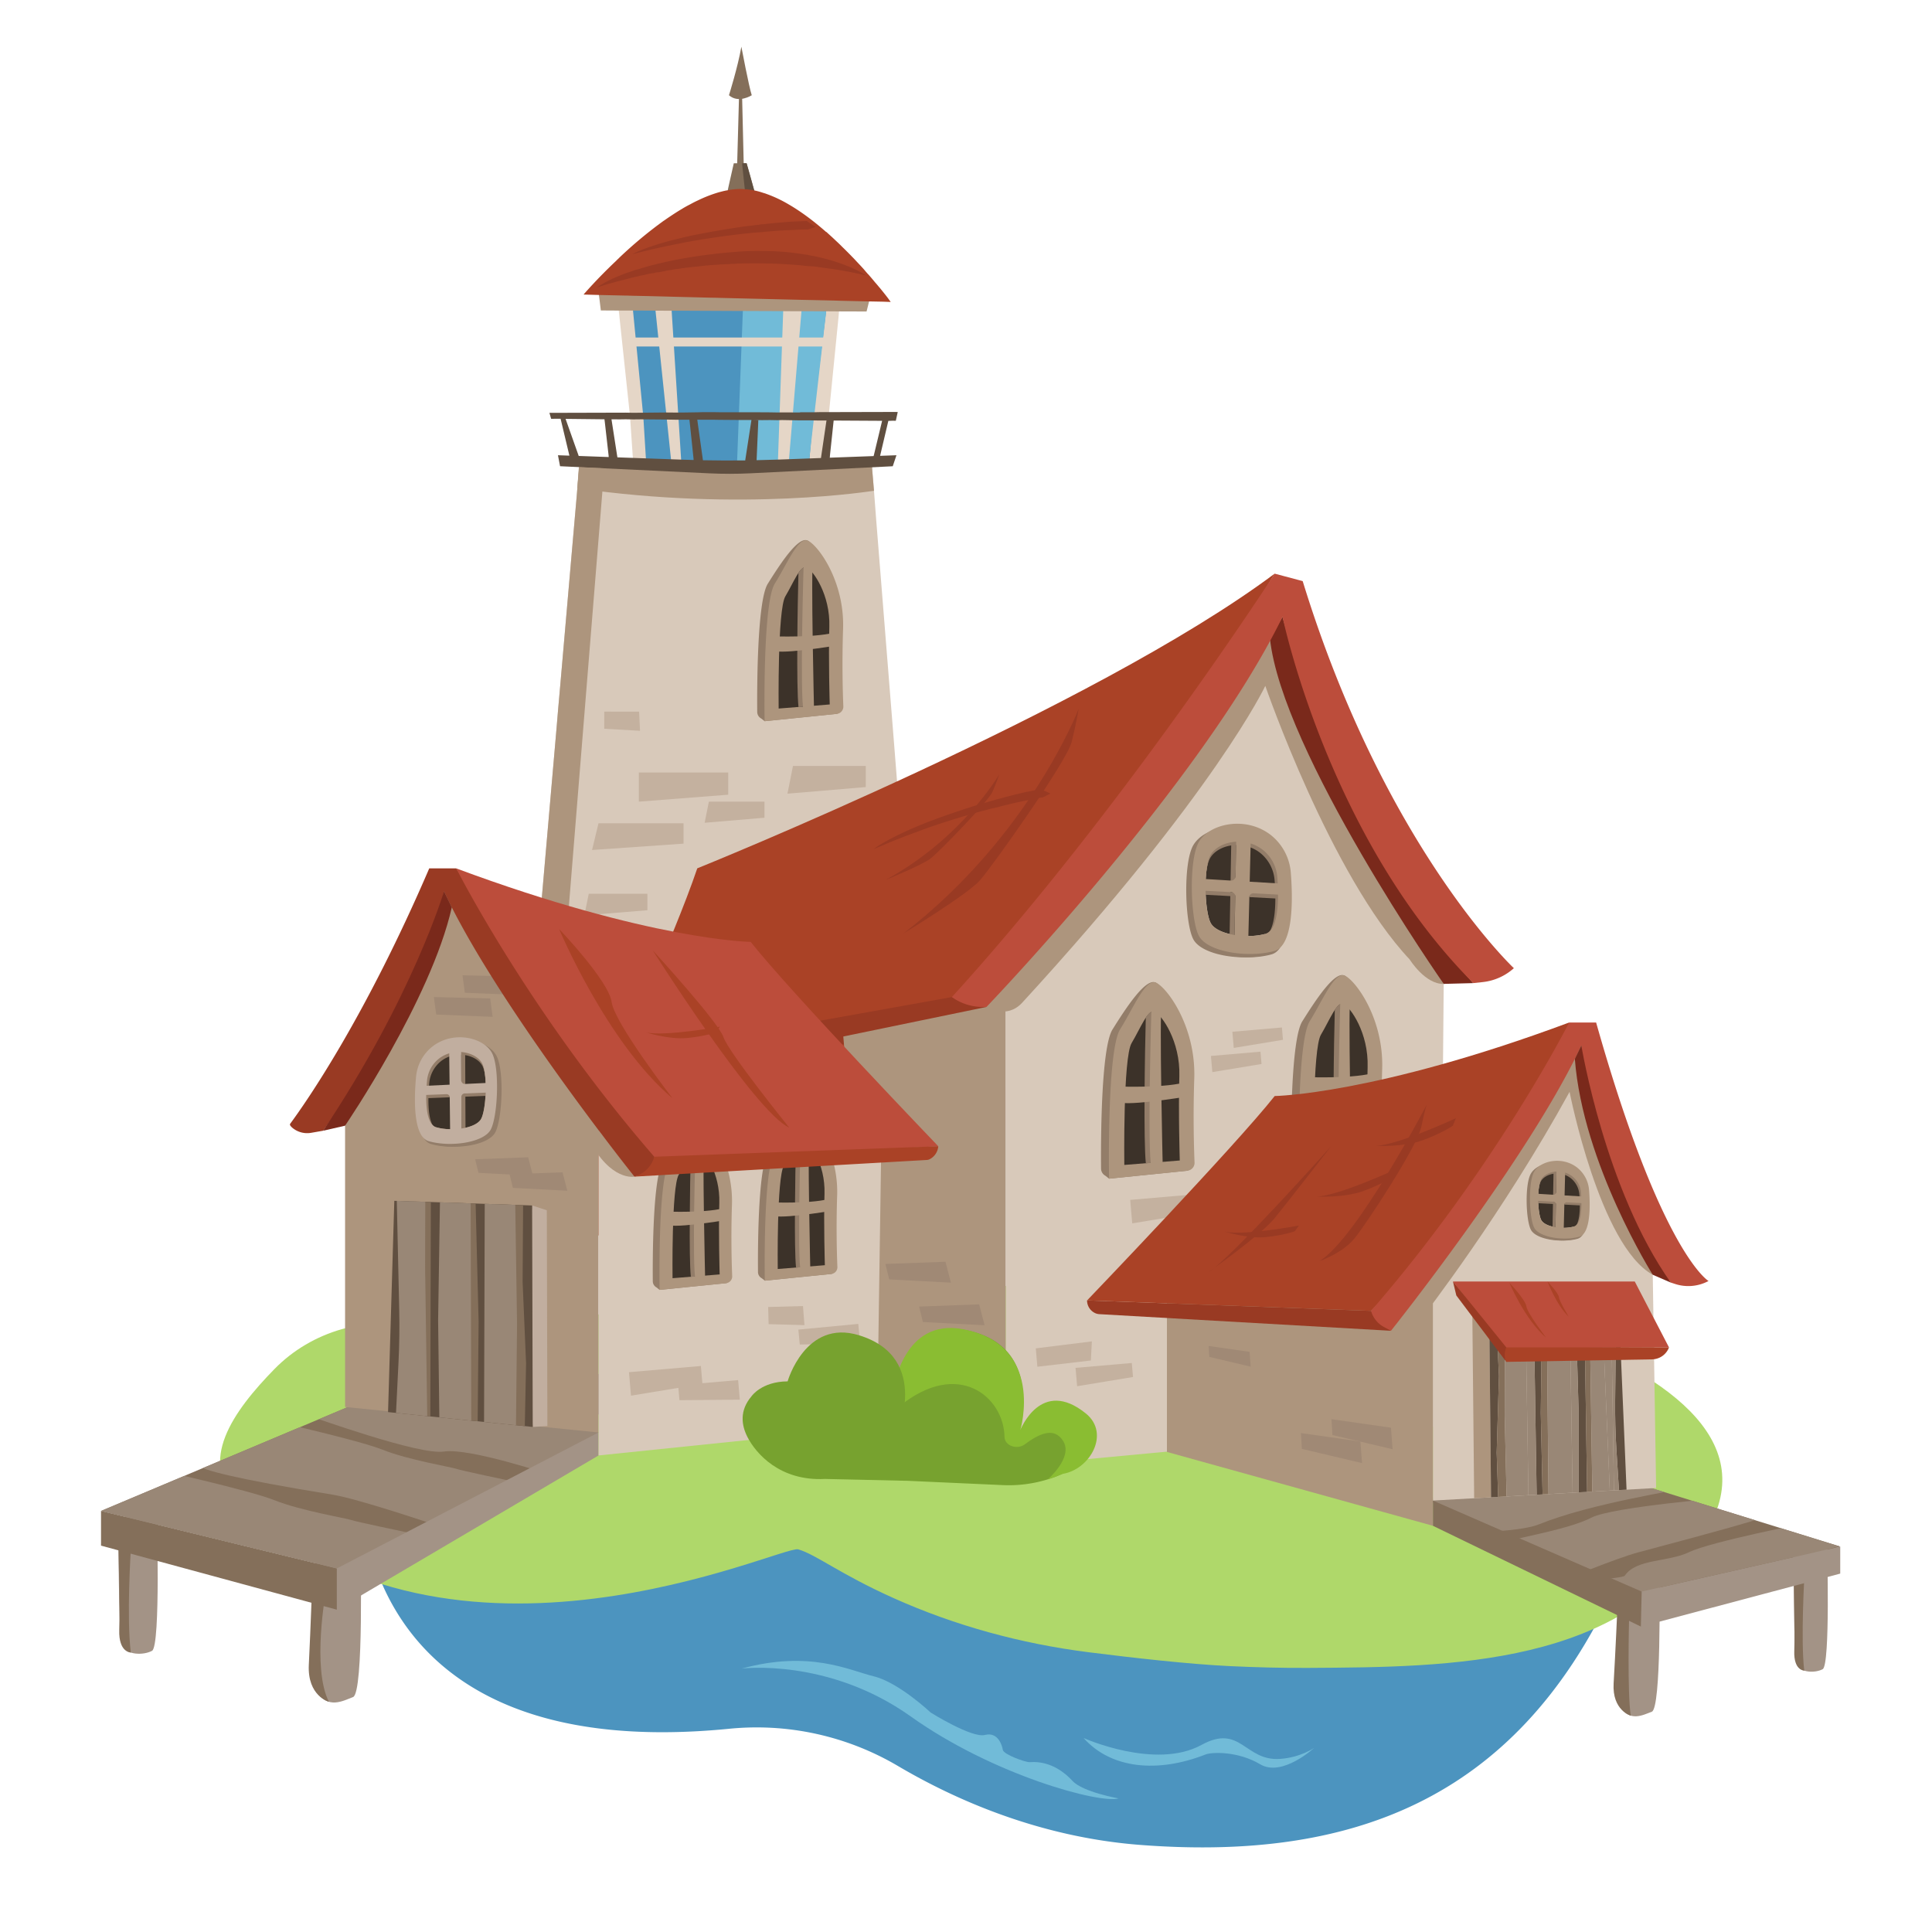 <svg xmlns="http://www.w3.org/2000/svg" xmlns:xlink="http://www.w3.org/1999/xlink" viewBox="0 0 2000 2000"><defs><style>.cls-1{fill:none;}.cls-2{isolation:isolate;}.cls-3{fill:#4c94bf;}.cls-4{fill:#afd86a;}.cls-5{fill:#846f5a;}.cls-6{fill:#a39386;}.cls-7{clip-path:url(#clip-path);}.cls-8{fill:#998776;}.cls-9{clip-path:url(#clip-path-2);}.cls-10{fill:#71bbd8;}.cls-11{fill:#d8c9ba;}.cls-12{fill:#e5d6c7;}.cls-13{fill:#c4b19f;}.cls-14{fill:#aa4226;}.cls-15{fill:#ad957d;}.cls-16{fill:#604f40;}.cls-17{fill:#ec7d51;}.cls-18{fill:url(#Áåçûìÿííûé_ãðàäèåíò_46);}.cls-19{mix-blend-mode:multiply;opacity:0.65;fill:url(#Áåçûìÿííûé_ãðàäèåíò_35);}.cls-20{fill:#993a23;}.cls-21{fill:#937d69;}.cls-22{fill:#3c3229;}.cls-23{fill:#a08975;}.cls-24{fill:#7a291b;}.cls-25{fill:#bc4d3b;}.cls-26{fill:#c1ae9f;}.cls-27{clip-path:url(#clip-path-3);}.cls-28{fill:#77a22f;}.cls-29{clip-path:url(#clip-path-4);}.cls-30{fill:#8abd32;}</style><clipPath id="clip-path"><polygon class="cls-1" points="104.58 1564.12 365.07 1627.61 771.98 1403.02 557.59 1373.4 104.58 1564.12"/></clipPath><clipPath id="clip-path-2"><polygon class="cls-1" points="1905 1601 1685.06 1678.14 1313.89 1518.56 1496.83 1474.65 1905 1601"/></clipPath><linearGradient id="Áåçûìÿííûé_ãðàäèåíò_46" x1="2724.82" y1="369.12" x2="2800.97" y2="276.45" gradientTransform="matrix(-1, 0, 0, 1, 3594.1, 0)" gradientUnits="userSpaceOnUse"><stop offset="0" stop-color="#9b2565"/><stop offset="1" stop-color="#c2304a"/></linearGradient><linearGradient id="Áåçûìÿííûé_ãðàäèåíò_35" x1="-8132.86" y1="240.11" x2="-8132.75" y2="240.11" gradientTransform="translate(8988.07)" gradientUnits="userSpaceOnUse"><stop offset="0" stop-color="#b883c4"/><stop offset="1" stop-color="#d69aae"/></linearGradient><clipPath id="clip-path-3"><polygon class="cls-1" points="408.19 1243.07 401.71 1461.79 551.48 1477.16 550.85 1247.9 408.19 1243.07"/></clipPath><clipPath id="clip-path-4"><path class="cls-1" d="M886.81,1504.29c-8.3-12.74-12.23-28.84-.29-46.26,0,0,9.44-17.68,38.72-21,0,0,10-73,71.86-61,85.24,16.48,59.16,104.38,59.16,104.38s21.24-55,67.86-17.15c25.51,20.69,4.22,58.13-24.28,62.52a136.27,136.27,0,0,1-62.27,11.63l-100-4.52A64.06,64.06,0,0,1,886.81,1504.29Z"/></clipPath></defs><g class="cls-2"><g id="Layer_1" data-name="Layer 1"><path class="cls-3" d="M373.8,1534.14s-15.62,294.51,381,255.48a287.81,287.81,0,0,1,174.66,38.47c58,34.23,145.6,73.68,250.86,81.76,213.83,16.41,386.83-43.11,489.43-263S373.8,1534.14,373.8,1534.14Z"/><path class="cls-4" d="M1341.84,1310.18l-814.7,57c-9.8-11.07-44.8-1.55-91.47,6.4h0c-55.21-12.32-112.95,4.21-151.51,43.59-42.65,43.57-81.15,97-36.28,138.26C471.19,1761,809.62,1599,826.34,1603.89c18.68,5.46,42.65,25.32,98.89,50.55,63.1,28.3,131.23,47,201.21,55.89,45.58,5.77,104.47,12.44,146.72,14.43,25.86,1.21,52.88,2,80.54,1.84,147.9-.81,328.66-1.62,412.81-141.42C1883,1391.7,1341.84,1310.18,1341.84,1310.18Z"/><polygon class="cls-5" points="104.58 1564.12 365.07 1627.61 619.63 1482.86 557.59 1373.4 104.58 1564.12"/><path class="cls-6" d="M162.23,1563.4s4.33,140.68-4.87,145.55-26.51,4.33-30.84-5.41-3.79-130.94-3.79-130.94Z"/><path class="cls-5" d="M135.44,1604.1s-4.56,70.28,0,106.61c0,0-12.73,0-12-23.35.79-23.83-.77-83.26-.77-83.26Z"/><path class="cls-6" d="M373.14,1605.22s3.68,147.16-7.65,151.56-25.3,12.21-37.86-5,.78-146.23.78-146.23Z"/><path class="cls-5" d="M337.36,1647.59s-14.68,79,3.09,114.09c0,0-22.36-6-20.76-38.26,1.95-39.41,3.58-88.18,3.58-88.18Z"/><polygon class="cls-5" points="104.58 1564.12 104.58 1600.03 348.73 1666.34 348.73 1623.63 104.58 1564.12"/><g class="cls-7"><path class="cls-8" d="M477.74,1396.7s102.86,11.28,129,21.72,69.24,8.75,73.18,10.32,56.43,12.46,56.43,12.46l-68.14,35.39c-1.47-1.13-108.35-27.28-129.91-29.39-82.9-8.11-81.8-21-91.8-23.85s4.49-13.44,4.49-13.44Z"/><path class="cls-8" d="M392.26,1435.09s102.39,15,128.13,26.32,68.88,11.21,72.75,12.91,26.49,8.54,26.49,8.54l-47.11,44.73s-86.14-29.11-113.07-24.95c-25.49,3.94-133.58-35.18-143.46-38.36S365,1447.34,365,1447.34Z"/><path class="cls-8" d="M270,1468.11s100,22.18,126.14,32.67,72.41,18.2,76.35,19.77,56.41,12.57,56.41,12.57l-78.37,45.46s-79.14-26.89-106-31.26c-207.12-33.63-123.29-35.14-128.45-37.48-9.45-4.3,27.56-8.57,27.56-8.57Z"/><path class="cls-8" d="M153.77,1519.43s103.5,22.84,130.51,33.64,74.92,18.73,79,20.35,58.37,12.95,58.37,12.95L338,1639.78S257.06,1611,230.8,1600.84c-43.12-16.73-122.56-35.65-132.89-38.59s28.52-8.77,28.52-8.77Z"/></g><polygon class="cls-6" points="348.73 1666.34 619.63 1506.67 619.63 1482.86 348.73 1623.63 348.73 1666.34"/><polygon class="cls-5" points="1905 1601 1685.06 1678.14 1483.33 1553.38 1496.83 1474.65 1905 1601"/><path class="cls-6" d="M1891.41,1601.44s3.43,122.3-4.58,126.51-23.06,3.7-26.8-4.78-3-113.83-3-113.83Z"/><path class="cls-5" d="M1868.05,1628.9s-4.15,68.93-.28,100.53c0,0-11.06,0-10.34-20.34.74-20.7-.47-72.37-.47-72.37Z"/><path class="cls-6" d="M1717.85,1640.3s2,127.94-7.89,131.67-22.09,10.41-32.87-4.67,1.87-127.11,1.87-127.11Z"/><path class="cls-5" d="M1686.4,1676.83s-1.92,75.56,1.75,99.2c0,0-19.38-5.41-17.73-33.42,2-34.25,3.83-76.63,3.83-76.63Z"/><polygon class="cls-6" points="1905 1601 1905 1628.98 1698.61 1683.82 1699.47 1647.58 1905 1601"/><g class="cls-9"><path class="cls-8" d="M1645.12,1513.92s-117.46,10.45-138.76,22.48-19.82,15.17-23,17,12.26,16.4,12.26,16.4l7.35,16.82s67.86.38,89.82-8.51c55.61-22.5,144.69-34.93,153-38.53s-76-17.36-76-17.36Z"/><path class="cls-8" d="M1790.14,1550s-121.08,9.79-142.77,21.09-72.31,20.13-75.58,21.82-25.14,8.11-25.14,8.11l69.37,35.69s57.11-23.69,80-29.76c176.31-46.76,123.75-36,128-38.47,7.81-4.53-44.66-10-44.66-10Z"/><path class="cls-8" d="M1871.07,1576.4s-99.69,19.41-122.47,30.37c-21.83,10.49-54.62,6.63-66.6,24.34-2.13,3.16-59.5,6.45-59.5,6.45l77,10s57.59-13,81.47-18.43c61.17-13.9,121-26.91,129.67-30.33s-25.42-5.16-25.42-5.16Z"/></g><polygon class="cls-5" points="1698.61 1683.82 1483.33 1579.49 1483.33 1553.38 1699.47 1647.58 1698.61 1683.82"/><path class="cls-10" d="M1121.74,1799.2s74.39,33.29,122,7.15c40.7-22.33,44.91,17.08,81.43,14.46,21.46-1.55,35.2-11.37,35.2-11.37s-33.06,30.57-55.83,16.94-49.9-12.78-56.5-10.18C1198.29,1835.78,1150.07,1831,1121.74,1799.2Z"/><path class="cls-5" d="M778.22,98.59s-13.62,8.84-23.59,0c0,0,9.22-29.37,12.83-50.24C767.46,48.35,775.3,89.91,778.22,98.59Z"/><polygon class="cls-5" points="784.88 211.27 772.34 213.26 771.43 213.35 760.78 214.97 760.61 214.97 748.78 216.78 752.84 199.09 753.38 197.01 753.38 196.92 754.02 193.85 759.61 169.03 772.88 169.03 780.46 195.75 780.91 197.19 781.63 199.81 782.09 201.43 782.09 201.53 784.88 211.27"/><path class="cls-11" d="M547.15,1086c229.05,28.5,383.86,4.43,403.1,1.18h.52l-.09-.36-5-62.56v-.08l-1.61-19.41L925.5,769.33l-4.16-52.08L907.18,540.08l-2.44-32-1.8-21.48-.28-4-.53-6.23-57.32-.1h-5l-7.3-.08-89.23,3-9.87.64-72.93-4.17h-4.86l-55.43-.19-.63,7.14-.45,5.32L597.42,508l-.53,6.58-5,57.32L580.1,708l-2.26,25.54-1.71,20.39L554.83,999l-2.08,22.75-.53,6.76Z"/><polygon class="cls-12" points="637.77 296.92 637.86 297.82 637.86 298.09 638.15 300.08 638.62 303.6 638.71 304.5 638.9 305.94 638.9 306.03 639.09 307.75 639.19 308.29 639.56 312.35 640.6 322.28 640.7 323.27 640.79 323.54 641.17 327.06 641.36 329.14 652.22 431.13 652.22 431.21 652.4 433.83 652.4 433.92 655.05 472.82 655.33 477.25 655.33 477.88 655.8 484.19 656.18 488.8 661.18 488.71 693.95 488.26 735.58 487.71 735.77 487.71 752.49 487.53 796.48 486.9 852.47 486.18 852.66 484.19 852.75 483.29 853.23 477.88 853.79 472.82 857.66 433.11 857.66 433.02 857.95 429.86 857.95 429.59 867.86 330.04 868.05 327.97 868.42 324.17 869.46 313.07 869.84 309.01 870.22 305.49 870.22 305.22 871.26 295.38 872.58 281.67 872.96 277.69 872.96 277.6 873.34 273.99 869.84 274.36 867.76 274.54 867.67 274.54 866.92 274.63 851.9 276.07 848.69 276.43 831.23 278.14 764.47 284.55 754.56 285.55 748.52 286.18 747.01 286.27 747.01 286.36 745.12 286.54 744.74 286.54 743.51 286.63 729.82 288.07 682.71 292.59 682.62 292.59 666.94 294.12 660.9 294.66 653.54 295.38 645.61 296.2 637.77 296.92"/><polygon class="cls-3" points="866.37 275.51 859.88 283.95 841.55 434.05 841.28 437.32 837.76 477.04 848.19 479.38 847.71 484.76 847.64 485.67 847.5 487.67 669.59 490.27 669.31 485.67 668.9 479.38 668.62 474.31 666.21 435.37 666.07 432.59 653.68 305.08 653.27 301.57 653.06 299.58 652.99 299.33 652.92 298.43 673.92 296.19 679.36 295.59 693.62 294.07 693.68 294.07 748.28 288.21 749.87 288.03 758.89 287.06 863.2 275.88 866.37 275.51"/><polygon class="cls-13" points="662.55 756.51 625.5 754.41 625.54 736.66 661.61 736.7 662.55 756.51"/><polygon class="cls-13" points="791.38 829.87 733.82 829.87 729.45 851.73 791.38 846.52 791.38 829.87"/><polygon class="cls-13" points="707.6 852.24 619.57 852.24 612.89 879.92 707.6 873.33 707.6 852.24"/><polygon class="cls-13" points="670.19 925.24 609.49 925.24 604.88 947.6 670.19 942.27 670.19 925.24"/><polygon class="cls-13" points="753.87 799.66 661.33 799.66 661.33 829.87 753.87 822.68 753.87 799.66"/><polygon class="cls-13" points="909.98 871.19 859.55 871.19 855.72 892.1 909.98 887.12 909.98 871.19"/><polygon class="cls-13" points="896.26 792.9 820.89 792.9 815.17 821.61 896.26 814.77 896.26 792.9"/><path class="cls-14" d="M542.28,1142.61l4.87-56.59,5.08-57.49.55-6.76,20.77,1.18a3460.79,3460.79,0,0,0,372.16,1.33l1.58-.08,5,62.64.09.36h-1.6l2.52,32.67,1,12.81,5.86,73.3,2.89,36-118.95-1.9-58.4-1-37,41.55-19.74,34.7-22.15-30.62-70.06,1.87-48.25-21.43L534.26,1235Z"/><path class="cls-15" d="M599.32,482.59H902.66l.27,4L904.74,508s-136.13,22.21-307.09-2.58Z"/><polyline class="cls-10" points="762.86 482.59 769.35 312.54 855.28 322.3 837.7 475.48"/><polygon class="cls-12" points="677.65 312.65 694.82 477.42 705.2 477.42 694.97 316.68 677.65 312.65"/><rect class="cls-12" x="654.34" y="349.4" width="208.59" height="9.29"/><polygon class="cls-12" points="810.98 315.86 805.32 477.03 816.64 477.03 829.87 319.9 810.98 315.86"/><polygon class="cls-5" points="769.9 170.02 769.9 171.92 762.95 171.92 763.11 170.02 765.05 99.17 764.16 98.64 766.02 92.63 768.2 98.87 769.9 170.02"/><path class="cls-16" d="M780.74,198l-9.56-.72-.18-1.53-2.53-23.83L768.2,169h4.69s6.32,22.21,7.67,27.71C780.65,197.37,780.74,197.82,780.74,198Z"/><polygon class="cls-15" points="901.85 303.6 900.95 306.85 900.77 307.75 900.32 309.38 899.69 312 897.07 322.46 868.64 322.37 862.77 322.28 835.24 322.19 821.35 322.19 810.97 322.1 765.12 321.92 762.86 321.92 707.45 321.65 691.38 321.65 656.45 321.47 636.42 321.47 621.98 321.38 620.62 310.19 619.99 305.32 619.81 304.23 619.63 302.61 649.05 302.7 654.65 302.7 689.58 302.79 695.89 302.88 751.22 303.06 754.02 303.06 767.19 303.15 830.82 303.33 839.67 303.33 853.66 303.42 870.35 303.42 901.85 303.6"/><polygon class="cls-17" points="767.69 211.06 901.81 293.59 619.62 293.59 767.69 211.06"/><path class="cls-18" d="M754,264.52v38.92c32.54.7,68.71,2.09,106.81,4.64l-13.13-39.75C814.06,265.82,782.25,264.76,754,264.52Z"/><path class="cls-14" d="M604.11,304.91l12.72.36h.55l2.61.09,28.16.63h1.27l5.59.18,17.24.36,17.33.45,6.41.18,39.89,1H736l5.78.09,2.79.09h.18l6.14.18h.36l15.35.36,64,1.53h.09l9.38.18,23.74.54,5.86.19,30.06.72h1l13.72.27,7.4.27H922a1.15,1.15,0,0,0-.36-.54c-.18-.27-.45-.63-.81-1.18a6.87,6.87,0,0,1-.72-1c-1.9-2.62-5.24-6.86-9.75-12.36h-.09a1.24,1.24,0,0,1-.27-.36c-1.27-1.54-2.62-3.16-4-4.7-2.17-2.62-4.52-5.5-7.22-8.48l-.27-.27c-.18-.09-.27-.27-.37-.36-1.26-1.45-2.52-2.89-3.7-4.34-1.71-1.89-3.24-3.61-4.87-5.32-.54-.54-1-1.08-1.53-1.62-2-2.08-3.88-4.25-6-6.32-1.71-1.81-3.52-3.61-5.42-5.51-1.35-1.35-2.7-2.71-4.06-4-2.07-2.08-4.15-4.15-6.31-6.14s-4.34-4.15-6.59-6.13c-1.36-1.27-2.71-2.44-4.15-3.8h-.1l-.08-.08h-.19c-7.31-6.41-14.89-12.55-22.74-18.15-5.23-3.7-10.56-7.22-15.88-10.28a132.3,132.3,0,0,0-24.19-11.29l-.09-.09a2.63,2.63,0,0,0-.81-.18,2.7,2.7,0,0,0-.91-.27,68.55,68.55,0,0,0-6.68-2l-1-.27c-.63-.09-1.17-.27-1.89-.37h-.09a9.87,9.87,0,0,0-1.72-.36.33.33,0,0,1-.27-.09h-.09a74.7,74.7,0,0,0-8.66-.9,2.58,2.58,0,0,0-.82-.09c-.9-.09-1.8-.09-2.61-.09-1.27,0-2.44,0-3.7.09-2.62.18-5.42.45-8.22.9l-.72.18a2.29,2.29,0,0,0-.63.18,20.13,20.13,0,0,0-3.88.73,1.53,1.53,0,0,0-.63.09L744.27,199a137.45,137.45,0,0,0-21.66,8.39c-2.8,1.27-5.41,2.62-8,4.06-.09,0-.09,0-.18.09-2.71,1.36-5.51,2.89-8.3,4.61l-.27.18c-4.34,2.52-8.58,5.32-12.91,8.21a6.32,6.32,0,0,0-.81.54c-1.63,1.09-3.16,2.17-4.7,3.25h-.09a439,439,0,0,0-46.84,39c-.18.27-.36.36-.45.54l-.09.09h-.09c-.18.09-.18.09-.27.27-.54.55-1.17,1.09-1.63,1.63C617.47,289.2,604.11,304.91,604.11,304.91Z"/><path class="cls-19" d="M855.37,240.15c-.09,0-.09,0-.18-.09h.09Z"/><path class="cls-16" d="M589.33,471.22l.1.46-11.83-.42,2.17,11.37L734.42,490q21.38,1,42.76-.05l147-7.29L928,471.26l-16.93.62.15-.62,8.39-35.57H920l4.34-.16,3,.06,2-9.09-2.88-.05-78.9.19-5.24.14-2,0-11.56,0-1.09.21-16.88-.07-1.44,0L805,427l-7.67-.14-18.95-.11-10.47,0-23.74,0-4.69-.08H727.18l-4.88.14-13.72.21-8.4.08L689.35,427l-25.37.24-8.12.08-8.31-.15-67.52.18-11.28,0,1.78,6.19,8.94-.07.87,0,.51,2.2Zm268.56,2.62,1.12-.06.18-2.52L863,435.34h0l50.16.29-8.55,35.63-.3.87ZM785,435l-5.89-.24h.14l9.48.16,8.39-.08,7.58.14,4.7-.15,18.95.34,11.28,0,7.49.14,8.49,0-.17.76-5.14,35-.44,3.07-43.16,1.59q-11.73.43-23.47.66v-.17l1.46-33.65Zm-63.17-.57h.38l4.6.08h12.1l5,.09,23.83.19H768l9.89,0-1.09,7L771.69,475l-.24,1.62q-21.88.26-43.78-.17l-.32-2.35-4.75-33.84ZM633,434.06l3.41,0,4.42.08,6.86-.11,8.13.15,8.12-.09,25.36.22,10.92.2,11.92,0,1.57,0h0l.7,6.43L718,475.35l0,.84q-6.64-.17-13.3-.41l-65.55-2.33-.38-2.24-5.42-34.92Zm-46.76,1.69-.73-2.14,40.22.44.31,2.37L630,471.3l.13,1.83L599.05,472l-.25-.8Z"/><path class="cls-20" d="M542.28,1142.61l4.88-56.59,5.07-57.49.54-6.77,20.78,1.19c2.81.17,5.63.31,8.44.46l-3.09,66.29L572,1239.1l-37.7-4.07Z"/><path class="cls-15" d="M582,1023.41c-2.81-.15-5.63-.29-8.44-.46l-20.78-1.19-.54,6.77L547.16,1086l5.05-57.49.54-6.77L554.83,999l21.3-245.13,1.71-20.4L580.1,708l11.82-136,5-57.31.54-6.59,1.71-20.13.1-4.36,26.26,1.25Z"/><polygon class="cls-20" points="550 1038 621.47 1038 626.9 1068.81 550 1064.28 550 1038"/><polygon class="cls-20" points="617.61 1078.91 725.63 1078.91 733.83 1106.22 617.61 1101.25 617.61 1078.91"/><polygon class="cls-20" points="631.03 1143.55 679.74 1143.55 683.44 1160.99 631.03 1157.9 631.03 1143.55"/><polygon class="cls-20" points="654.28 1157.56 728.78 1157.56 734.43 1179.46 654.28 1176.04 654.28 1157.56"/><polygon class="cls-20" points="693.28 1062.56 768.66 1062.56 774.39 1086.62 693.28 1083.16 693.28 1062.56"/><polygon class="cls-20" points="573.14 1107.13 621.8 1107.13 625.5 1130.43 573.14 1126.96 573.14 1107.13"/><polygon class="cls-20" points="840.01 1057.02 840.01 1081.63 951.69 1079.58 946.97 1024.95 878.98 1034.58 878.98 1058.21 840.01 1057.02"/><polygon class="cls-15" points="1041.24 950.53 1041.24 1518.4 907.97 1476.92 865.49 986.72 1041.24 950.53"/><path class="cls-11" d="M1041.24,1518.4l449.22-42.22,4.07-457.66S1372.87,714.1,1329.28,618.46l-57,12.24-231,319.83Z"/><path class="cls-14" d="M963.69,1040.44,635,1106s61.9-133.57,86.82-207.1c0,0,411.14-165.63,597.74-305.09L1161.12,855.79l-131.27,155.14-34.32,21.73-8.26,5.84-23.58,1.94Z"/><polyline class="cls-11" points="1710.93 1319.63 1714.41 1540.36 1483.33 1553.38 1483.33 1301.68 1631.96 1068.43 1648.23 1068.43 1710.93 1319.63 1710.93 1319.63"/><polygon class="cls-15" points="1483.33 1321.07 1483.33 1579.49 1208 1503.03 1208 1289.47 1483.33 1321.07"/><path class="cls-15" d="M619.63,1170v312.89L357.22,1456.5V1165.31L457,908.25S630.34,1146.74,619.63,1170Z"/><polygon class="cls-11" points="907.97 1476.92 619.63 1506.67 619.63 1169.97 912.28 1186.6 907.97 1476.92"/><polygon class="cls-20" points="1021.17 1042.39 831.86 1081.45 849.05 1056.6 985.37 1032.16 1021.17 1042.39"/><path class="cls-21" d="M788.11,743.86a7.87,7.87,0,0,1-4.24-7c-.2-22.11-.27-114.68,10.93-132.56,12.76-20.35,32-50.18,41.64-44.51,9.21,5.46,30.65,41.71,29,91.4a845.5,845.5,0,0,0,1.5,87.72l-75.43,7.65Z"/><path class="cls-15" d="M791.52,746.59s-2.19-122.13,10.58-142.47,24.1-48.81,34.34-44.3,37.95,41.5,36.31,91.2c-1.23,36.86-.27,67,.27,80.21a7.54,7.54,0,0,1-6.75,7.78Z"/><path class="cls-22" d="M806.06,733.48S804.76,631,813,617.3s15.57-33,22.12-29.9,24.44,28,23.41,61.57.41,80.28.41,80.28Z"/><path class="cls-21" d="M836.78,586.17c-3-.41-6.9,1.36-10.24,6.89-.89,33.32-2.25,117.35.07,138.92l11.33-.89C837.46,708.29,835.75,614.7,836.78,586.17Z"/><path class="cls-15" d="M832,581.6s-4.3,140.68,0,154.68h10.72s-3.49-148.68-1-157.14Z"/><path class="cls-15" d="M799.23,658.66s48.54,2,67.72-4.84l-2.53,14.67s-64.44,10.72-65.26,3.76Z"/><path class="cls-21" d="M1144.39,1217.19a8.52,8.52,0,0,1-4.59-7.56c-.23-24-.3-124.51,11.85-143.93,13.86-22.09,34.76-54.48,45.22-48.32,10,5.93,33.27,45.28,31.49,99.24a919.4,919.4,0,0,0,1.64,95.24l-81.9,8.3Z"/><path class="cls-15" d="M1148.1,1220.16s-2.38-132.6,11.48-154.68,26.17-53,37.29-48.1,41.2,45.06,39.43,99c-1.34,40-.3,72.78.29,87.08a8.19,8.19,0,0,1-7.34,8.45Z"/><path class="cls-22" d="M1163.88,1205.93s-1.41-111.25,7.56-126.15,16.9-35.8,24-32.46,26.53,30.39,25.42,66.85.44,87.16.44,87.16Z"/><path class="cls-21" d="M1197.24,1046c-3.27-.44-7.49,1.49-11.12,7.49-1,36.17-2.45,127.41.07,150.83l12.31-1C1198,1178.58,1196.12,1077,1197.24,1046Z"/><path class="cls-15" d="M1192.05,1041s-4.67,152.75,0,168h11.63s-3.78-161.43-1-170.62Z"/><path class="cls-15" d="M1156.47,1124.7s52.7,2.15,73.53-5.27l-2.75,15.94s-70,11.64-70.85,4.08Z"/><path class="cls-21" d="M1341,1205.4a8.35,8.35,0,0,1-4.49-7.39c-.21-23.47-.29-121.69,11.59-140.67,13.55-21.59,34-53.25,44.19-47.23,9.78,5.79,32.52,44.26,30.79,97a897.51,897.51,0,0,0,1.59,93.08l-80,8.12Z"/><path class="cls-15" d="M1344.63,1208.3s-2.32-129.59,11.22-151.18,25.57-51.79,36.44-47,40.27,44,38.54,96.77c-1.31,39.12-.29,71.14.29,85.12a8,8,0,0,1-7.18,8.26Z"/><path class="cls-22" d="M1360.05,1194.39s-1.37-108.73,7.39-123.29,16.52-35,23.47-31.73,25.94,29.7,24.85,65.34.43,85.19.43,85.19Z"/><path class="cls-21" d="M1392.65,1038.07c-3.19-.44-7.31,1.45-10.86,7.31-1,35.35-2.39,124.52.07,147.41l12-.94C1393.38,1167.66,1391.57,1068.35,1392.65,1038.07Z"/><path class="cls-15" d="M1387.58,1033.21s-4.56,149.3,0,164.15H1399s-3.69-157.77-1-166.75Z"/><path class="cls-15" d="M1352.81,1115s51.5,2.1,71.86-5.15l-2.68,15.58s-68.38,11.37-69.25,4Z"/><path class="cls-21" d="M679.67,1332.76a7.25,7.25,0,0,1-3.9-6.42c-.19-20.39-.26-105.75,10.07-122.24,11.77-18.75,29.52-46.26,38.39-41,8.5,5,28.26,38.46,26.75,84.29a779,779,0,0,0,1.39,80.88l-69.55,7Z"/><path class="cls-15" d="M682.82,1335.28s-2-112.61,9.75-131.37,22.22-45,31.66-40.85,35,38.27,33.49,84.1c-1.13,34-.25,61.81.25,74a7,7,0,0,1-6.23,7.17Z"/><path class="cls-22" d="M696.22,1323.19s-1.19-94.48,6.42-107.13,14.35-30.4,20.4-27.57,22.53,25.81,21.59,56.78.37,74,.37,74Z"/><path class="cls-21" d="M724.55,1187.36c-2.77-.38-6.36,1.26-9.44,6.36-.82,30.71-2.08,108.2.06,128.09l10.45-.82C725.18,1300,723.6,1213.67,724.55,1187.36Z"/><path class="cls-15" d="M720.14,1183.14s-4,129.73,0,142.63H730s-3.21-137.09-.88-144.89Z"/><path class="cls-15" d="M689.93,1254.21s44.75,1.82,62.44-4.47L750,1263.27s-59.42,9.88-60.17,3.46Z"/><path class="cls-21" d="M788.57,1323.22a7.25,7.25,0,0,1-3.9-6.42c-.19-20.39-.25-105.74,10.07-122.23,11.77-18.76,29.52-46.27,38.39-41,8.5,5,28.27,38.46,26.75,84.28a779,779,0,0,0,1.39,80.88l-69.55,7Z"/><path class="cls-15" d="M791.72,1325.74s-2-112.6,9.75-131.36,22.22-45,31.66-40.85,35,38.27,33.49,84.09c-1.13,34-.25,61.81.25,74a7,7,0,0,1-6.23,7.17Z"/><path class="cls-22" d="M805.12,1313.66s-1.19-94.48,6.42-107.13,14.35-30.41,20.4-27.57,22.53,25.8,21.59,56.77.37,74,.37,74Z"/><path class="cls-21" d="M833.45,1177.82c-2.77-.37-6.36,1.26-9.44,6.36-.82,30.72-2.08,108.2.06,128.09l10.45-.82C834.08,1290.43,832.5,1204.13,833.45,1177.82Z"/><path class="cls-15" d="M829,1173.61s-4,129.72,0,142.63h9.88s-3.21-137.09-.88-144.9Z"/><path class="cls-15" d="M798.83,1244.67s44.75,1.83,62.44-4.47l-2.33,13.53s-59.42,9.89-60.17,3.47Z"/><path class="cls-15" d="M1021.17,1042.39s20.72,13.3,37-4.39c200.33-218.17,251.67-328,251.67-328s67.7,196.39,149.42,283.19c0,0,16,25.88,35.31,25.36l-130.43-262-46.31-118Z"/><polygon class="cls-15" points="1541.55 1350.24 1573.07 1348.77 1579.07 1348.49 1580.4 1348.43 1585.88 1348.17 1586.72 1344.89 1524.04 1348.78 1526.05 1550.97 1543.53 1549.98 1541.55 1350.24"/><polygon class="cls-5" points="1657.86 1340.47 1658.05 1344.82 1658.73 1344.78 1666.33 1344.43 1662.59 1335.21 1588.57 1337.66 1586.72 1344.89 1657.86 1340.47"/><path class="cls-16" d="M1673.1,1348.4,1672,1449.71q-.27,25.57,1.32,51.1l2.61,41.71,7.87-.44L1675.45,1344l-9.12.43,1,2.53Z"/><polygon class="cls-16" points="1549.37 1503.74 1551.73 1424.33 1549.37 1374.35 1573.07 1348.77 1541.55 1350.24 1543.53 1549.98 1550.89 1549.57 1549.37 1503.74"/><polygon class="cls-16" points="1634.08 1544.88 1642.97 1544.38 1641.13 1422.91 1640.1 1354.87 1631.2 1356.4 1634.08 1457.76 1634.08 1544.88"/><polygon class="cls-16" points="1595 1462.57 1596.25 1362.42 1587.84 1363.87 1589.05 1440.22 1590.74 1547.32 1596.88 1546.98 1595 1462.57"/><polygon class="cls-5" points="1551.73 1424.33 1549.37 1503.74 1550.89 1549.57 1559.61 1549.08 1557.67 1465.49 1557.87 1372.74 1579.09 1349.84 1579.07 1348.49 1573.07 1348.77 1549.37 1374.35 1551.73 1424.33"/><polygon class="cls-8" points="1582.22 1547.8 1590.74 1547.32 1589.05 1440.22 1587.84 1363.87 1581.59 1364.94 1585.88 1348.17 1580.4 1348.43 1579.09 1349.84 1582.22 1547.8"/><polygon class="cls-8" points="1579.09 1349.84 1557.87 1372.74 1557.67 1465.49 1559.61 1549.08 1582.22 1547.8 1579.09 1349.84"/><polygon class="cls-5" points="1596.88 1546.98 1602.99 1546.63 1601.83 1428.55 1601.17 1361.57 1596.25 1362.42 1595 1462.57 1596.88 1546.98"/><polygon class="cls-8" points="1634.08 1544.88 1634.08 1457.76 1631.2 1356.4 1624.98 1357.47 1627.96 1545.23 1634.08 1544.88"/><polygon class="cls-8" points="1602.99 1546.63 1627.96 1545.23 1624.98 1357.47 1601.17 1361.57 1601.83 1428.55 1602.99 1546.63"/><polygon class="cls-5" points="1642.97 1544.38 1648.37 1544.08 1646.33 1409.42 1645.49 1353.94 1640.1 1354.87 1641.13 1422.91 1642.97 1544.38"/><path class="cls-8" d="M1665.6,1350.47l2.13.54,3,191.8,5.2-.29-2.61-41.71q-1.59-25.51-1.32-51.1l1.06-101.31-5.75-1.44,1.22,3Z"/><polygon class="cls-8" points="1665.6 1350.47 1658.34 1351.72 1666.44 1543.06 1670.77 1542.82 1667.73 1351.01 1665.6 1350.47"/><polygon class="cls-8" points="1645.49 1353.94 1646.33 1409.42 1648.37 1544.08 1666.44 1543.06 1658.34 1351.72 1645.49 1353.94"/><polygon class="cls-23" points="537.12 1011.01 478.76 1009.61 481.22 1027.7 539.6 1030.06 537.12 1011.01"/><polygon class="cls-23" points="507.49 1033.57 449.12 1032.16 451.58 1050.26 509.96 1052.62 507.49 1033.57"/><path class="cls-21" d="M1235.2,972.11c8.65,16.92,51.12,23.31,78.18,15.79,20.5-5.69,19-56.45,17.07-80.75a55,55,0,0,0-21.27-39.66c-26.24-19.85-63.33-11.06-74,7.65C1224.67,893.64,1226.56,955.2,1235.2,972.11Zm12.26-83.64c7.71-13.56,34.6-19.93,53.63-5.54a39.9,39.9,0,0,1,15.41,28.75c1.41,17.61,2.49,54.41-12.37,58.54-19.62,5.45-50.41.81-56.67-11.45S1239.82,901.88,1247.46,888.47Z"/><path class="cls-22" d="M1306.85,879.46a39.93,39.93,0,0,1,15.42,28.76c1.4,17.61,2.48,54.4-12.38,58.53-19.62,5.45-50.41.82-56.67-11.44s-7.64-56.89,0-70.3S1287.82,865.07,1306.85,879.46Z"/><polygon class="cls-21" points="1273.82 915.67 1274.7 865.83 1279.75 867.47 1278.89 915.97 1273.82 915.67"/><polygon class="cls-21" points="1327.97 918.95 1325.43 930.37 1293.34 928.67 1293.64 916.87 1327.97 918.95"/><polygon class="cls-21" points="1240.17 925.86 1244.53 913.89 1273.82 915.67 1273.68 923.54 1278.75 923.8 1278.67 927.89 1277.9 971.82 1287.13 973.54 1287.11 974.48 1272.82 971.82 1273.61 927.63 1240.17 925.86"/><path class="cls-21" d="M1240.78,972.11c8.37,16.92,49.5,23.31,75.7,15.79,19.84-5.69,18.4-56.45,16.52-80.75-1.2-15.61-8.49-30.21-20.59-39.66-25.41-19.85-61.32-11.06-71.63,7.65C1230.59,893.64,1232.41,955.2,1240.78,972.11Zm11.87-83.64c7.47-13.56,33.5-19.93,51.92-5.54a40.26,40.26,0,0,1,14.93,28.75c1.36,17.61,2.4,54.41-12,58.54-19,5.45-48.8.81-54.87-11.45S1245.26,901.88,1252.65,888.47Z"/><path class="cls-15" d="M1241,968.65c8.65,16.91,51.12,23.3,78.19,15.79,20.49-5.7,19-56.46,17.07-80.75A55.08,55.08,0,0,0,1315,864c-26.25-19.85-63.34-11.06-74,7.65C1230.43,890.17,1232.32,951.73,1241,968.65ZM1253.22,885c7.72-13.56,34.6-19.94,53.63-5.55a39.93,39.93,0,0,1,15.42,28.76c1.4,17.61,2.48,54.4-12.38,58.53-19.62,5.45-50.41.82-56.67-11.44S1245.58,898.42,1253.22,885Z"/><path class="cls-15" d="M1240.31,921.77l4.36-12,29.61,1.79a4.48,4.48,0,0,0,4.76-4.4l.71-39.74,0-1.63,15,4.88-1.07,42.07,34.38,2.08-2.54,11.42-28-1.48a4,4,0,0,0-4.19,3.87h0l-1.16,45.81-5-.94-9.23-1.72.78-43.93h0a4.24,4.24,0,0,0-4-4.3l-1-.05Z"/><path class="cls-21" d="M1584.7,1272.91c5.16,10.1,30.51,13.91,46.67,9.43,12.23-3.4,11.34-33.7,10.19-48.2a32.85,32.85,0,0,0-12.7-23.68c-15.67-11.85-37.81-6.6-44.16,4.56S1579.54,1262.82,1584.7,1272.91ZM1592,1223c4.61-8.1,20.66-11.9,32-3.31a23.81,23.81,0,0,1,9.2,17.16c.84,10.51,1.48,32.48-7.39,34.94-11.71,3.25-30.09.49-33.83-6.83S1587.46,1231,1592,1223Z"/><path class="cls-22" d="M1627.47,1217.61a23.85,23.85,0,0,1,9.2,17.16c.84,10.51,1.48,32.48-7.39,34.94-11.71,3.25-30.09.49-33.83-6.83s-4.55-34,0-42S1616.11,1209,1627.47,1217.61Z"/><polygon class="cls-21" points="1607.75 1239.22 1608.28 1209.47 1611.29 1210.45 1610.78 1239.4 1607.75 1239.22"/><polygon class="cls-21" points="1640.08 1241.18 1638.56 1247.99 1619.4 1246.98 1619.58 1239.93 1640.08 1241.18"/><polygon class="cls-21" points="1587.66 1245.3 1590.27 1238.16 1607.75 1239.22 1607.67 1243.92 1610.69 1244.08 1610.65 1246.52 1610.18 1272.74 1615.7 1273.77 1615.68 1274.33 1607.15 1272.74 1607.62 1246.36 1587.66 1245.3"/><path class="cls-21" d="M1588,1272.91c5,10.1,29.54,13.91,45.19,9.43,11.84-3.4,11-33.7,9.86-48.2a33.18,33.18,0,0,0-12.29-23.68c-15.17-11.85-36.61-6.6-42.76,4.56S1583,1262.82,1588,1272.91Zm7.08-49.92c4.46-8.1,20-11.9,31-3.31a24,24,0,0,1,8.91,17.16c.81,10.51,1.43,32.48-7.15,34.94-11.34,3.25-29.13.49-32.76-6.83S1590.7,1231,1595.11,1223Z"/><path class="cls-15" d="M1588.14,1270.84c5.16,10.1,30.51,13.92,46.67,9.43,12.23-3.4,11.34-33.7,10.19-48.2a32.85,32.85,0,0,0-12.7-23.68c-15.67-11.85-37.81-6.6-44.16,4.57S1583,1260.75,1588.14,1270.84Zm7.31-49.92c4.61-8.1,20.66-11.9,32-3.31a23.85,23.85,0,0,1,9.2,17.16c.84,10.51,1.48,32.48-7.39,34.94-11.71,3.25-30.09.49-33.83-6.83S1590.9,1228.92,1595.45,1220.92Z"/><path class="cls-15" d="M1587.75,1242.86l2.6-7.14,17.68,1.07a2.68,2.68,0,0,0,2.84-2.63l.42-23.71,0-1,9,2.91-.64,25.12,20.52,1.24-1.51,6.82-16.75-.89a2.38,2.38,0,0,0-2.5,2.31h0l-.69,27.35-3-.57-5.52-1,.47-26.22h0a2.53,2.53,0,0,0-2.39-2.57l-.59,0Z"/><path class="cls-24" d="M1525.1,1017.71l-30.57.81s-167.76-240-179.93-358l13.05-21.94S1388.32,865.08,1525.1,1017.71Z"/><path class="cls-25" d="M1567.14,1002.25s-134-125.62-218.61-400.7l-29-7.7s-157.83,244.63-334.14,438.31h0a54.56,54.56,0,0,0,31.8,10.23h4s222.63-231.8,306.48-403.85c0,0,47.19,228.46,197.45,379.17l9.86-1.07a57.4,57.4,0,0,0,32.18-14.39Z"/><polygon class="cls-5" points="1587.59 1348.1 1596.43 1347.68 1601.03 1347.47 1624.81 1346.36 1630.91 1346.08 1639.96 1345.66 1645.36 1345.4 1645.48 1345.4 1658.05 1344.82 1657.86 1340.47 1586.72 1344.89 1585.88 1348.17 1587.59 1348.1"/><path class="cls-15" d="M1473.32,1362.42s82.33-106,151.49-232.14c0,0,31.16,159.2,86.12,189.35v-30.15l-74.78-218.29-174.5,266.91Z"/><polygon class="cls-16" points="1580.4 1348.43 1579.07 1348.49 1579.09 1349.84 1580.4 1348.43"/><polygon class="cls-16" points="1667.35 1346.95 1666.33 1344.43 1658.73 1344.78 1667.35 1346.95"/><polygon class="cls-16" points="1596.25 1362.42 1596.43 1347.68 1587.59 1348.1 1587.84 1363.87 1596.25 1362.42"/><polygon class="cls-16" points="1640.1 1354.87 1639.96 1345.66 1630.91 1346.08 1631.2 1356.4 1640.1 1354.87"/><polygon class="cls-8" points="1587.84 1363.87 1587.59 1348.1 1585.88 1348.17 1581.59 1364.94 1587.84 1363.87"/><polygon class="cls-5" points="1601.17 1361.57 1601.03 1347.47 1596.43 1347.68 1596.25 1362.42 1601.17 1361.57"/><polygon class="cls-8" points="1631.2 1356.4 1630.91 1346.08 1624.81 1346.36 1624.98 1357.47 1631.2 1356.4"/><polygon class="cls-8" points="1624.98 1357.47 1624.81 1346.36 1601.03 1347.47 1601.17 1361.57 1624.98 1357.47"/><polygon class="cls-5" points="1645.49 1353.94 1645.36 1345.4 1639.96 1345.66 1640.1 1354.87 1645.49 1353.94"/><polygon class="cls-8" points="1665.6 1350.47 1668.57 1349.96 1667.35 1346.95 1658.73 1344.78 1658.05 1344.82 1658.21 1348.61 1665.6 1350.47"/><polygon class="cls-8" points="1658.05 1344.82 1645.48 1345.4 1658.21 1348.61 1658.05 1344.82"/><polygon class="cls-8" points="1658.21 1348.61 1658.34 1351.72 1665.6 1350.47 1658.21 1348.61"/><polygon class="cls-8" points="1658.34 1351.72 1658.21 1348.61 1645.48 1345.4 1645.36 1345.4 1645.49 1353.94 1658.34 1351.72"/><polygon class="cls-25" points="1692.31 1326.63 1727.75 1394.85 1557.03 1395.52 1504.11 1326.63 1692.31 1326.63"/><path class="cls-14" d="M1727.75,1394.84h0a19.09,19.09,0,0,1-17.53,12.36l-150.89,2.61-4-8.75,1.67-6.22Z"/><path class="cls-20" d="M1559.33,1409.81l-51.75-68.75-3.47-14.43,55.22,68.21h0a18.26,18.26,0,0,0,0,15Z"/><polygon class="cls-13" points="1244.42 1235.69 1169.98 1242.13 1172.08 1266.43 1246.03 1254.2 1244.42 1235.69"/><polygon class="cls-13" points="1171.64 1410.97 1113.39 1416.01 1115.04 1435.02 1172.89 1425.46 1171.64 1410.97"/><polygon class="cls-13" points="1130.29 1388.6 1072.23 1395.82 1073.88 1414.83 1129.27 1408.38 1130.29 1388.6"/><polygon class="cls-13" points="1327.02 1063.64 1275.74 1068.08 1277.19 1084.81 1328.12 1076.4 1327.02 1063.64"/><polygon class="cls-13" points="1304.83 1088.68 1253.56 1093.12 1255.01 1109.85 1305.93 1101.44 1304.83 1088.68"/><path class="cls-15" d="M656.68,1218.06s-24.44,5.17-47.13-38.6l8.06-12.17Z"/><path class="cls-21" d="M513.81,1092.65c-8.52-15.46-38.83-23.07-60.57-7.09a45.11,45.11,0,0,0-17.87,32.28c-1.86,19.9-3.65,61.49,13.09,66.39,22.11,6.46,57,1.69,64.28-12.08S522.24,1107.93,513.81,1092.65Zm-11,68.43c-5.28,10-30.57,13.44-46.59,8.75-12.14-3.55-10.84-33.7-9.5-48.12a32.72,32.72,0,0,1,13-23.4c15.76-11.59,37.73-6.07,43.91,5.14S508.11,1151.1,502.84,1161.08Z"/><path class="cls-22" d="M455,1095.4a32.71,32.71,0,0,0-13,23.4c-1.35,14.43-2.64,44.58,9.49,48.13,16,4.68,41.32,1.23,46.59-8.76s6.89-46.55.78-57.63S470.78,1083.82,455,1095.4Z"/><polygon class="cls-21" points="481.7 1125.45 481.53 1084.58 477.38 1085.87 477.54 1125.64 481.7 1125.45"/><polygon class="cls-21" points="437.27 1127.54 439.23 1136.93 465.55 1135.89 465.44 1126.21 437.27 1127.54"/><polygon class="cls-21" points="509.18 1134.17 505.74 1124.32 481.7 1125.45 481.73 1131.9 477.57 1132.07 477.58 1135.42 477.74 1171.44 470.15 1172.75 470.16 1173.52 481.9 1171.5 481.74 1135.25 509.18 1134.17"/><path class="cls-21" d="M509.23,1092.59c-8.24-15.45-37.58-23.06-58.63-7.07-10,7.61-16.17,19.5-17.33,32.29-1.8,19.9-3.55,61.5,12.66,66.38,21.4,6.46,55.18,1.67,62.23-12.1S517.39,1107.87,509.23,1092.59ZM498.58,1161c-5.11,10-29.6,13.45-45.11,8.77-11.75-3.54-10.48-33.69-9.17-48.11a33,33,0,0,1,12.55-23.41c15.26-11.59,36.53-6.08,42.51,5.12S503.69,1151,498.58,1161Z"/><path class="cls-26" d="M509.13,1089.74c-8.53-15.45-38.83-23.07-60.57-7.09a45.13,45.13,0,0,0-17.88,32.29c-1.85,19.89-3.64,61.49,13.1,66.38,22.1,6.47,57,1.7,64.27-12.07S517.56,1105,509.13,1089.74Zm-11,68.43c-5.27,10-30.56,13.44-46.59,8.76-12.13-3.55-10.84-33.7-9.49-48.13a32.71,32.71,0,0,1,13-23.4c15.75-11.58,37.72-6.06,43.9,5.14S503.43,1148.19,498.15,1158.17Z"/><path class="cls-26" d="M509.11,1130.82l-3.45-9.85-24.29,1.14a3.69,3.69,0,0,1-3.86-3.66l-.13-32.58v-1.35L465,1088.36l.41,34.5-28.2,1.33,1.95,9.39,23-.91a3.26,3.26,0,0,1,3.39,3.22h0l.45,37.57,4.15-.71,7.59-1.31-.15-36h0a3.47,3.47,0,0,1,3.33-3.49l.81,0Z"/><polygon class="cls-13" points="725.55 1414.06 651.11 1420.5 653.21 1444.8 727.15 1432.58 725.55 1414.06"/><polygon class="cls-13" points="702.03 1434.03 764.11 1428.66 765.86 1448.93 703.37 1449.47 702.03 1434.03"/><polygon class="cls-13" points="826.46 1376.4 888.49 1370.5 890.41 1390.74 827.92 1391.83 826.46 1376.4"/><polygon class="cls-13" points="832.77 1371.78 795.67 1370.75 795.2 1353.01 831.25 1352.01 832.77 1371.78"/><path class="cls-20" d="M1439.94,1377.62l-302-17.22a11.72,11.72,0,0,1-4.42-1.15h0a14.54,14.54,0,0,1-8.21-13.09h0l294,10.85Z"/><path class="cls-14" d="M1624.37,1058.5s2.71,85.11-205,298.51l-294-10.85s153-159.48,194.19-211.55C1319.51,1134.61,1423.66,1133.19,1624.37,1058.5Z"/><path class="cls-25" d="M1419.32,1357h0a27.26,27.26,0,0,0,13.36,16.72l7.26,3.89s143.35-179.8,197.06-295.34c0,0,6,142.06,92.6,245.44l4.53,1.47a44.14,44.14,0,0,0,34.53-3.1h0s-48.82-28.37-116.36-267.59h-27.93S1549.24,1207.29,1419.32,1357Z"/><path class="cls-20" d="M1034.45,801.55s-38.27,66.24-117.68,109.33c0,0,38.82-15.77,47.23-22.63s59.14-58.53,63.57-68.84S1034.45,801.55,1034.45,801.55Z"/><path class="cls-24" d="M1729.6,1327.72l-18.67-8.09s-72.32-114.63-80.66-223.45l6.73-13.9S1661.61,1232,1729.6,1327.72Z"/><polygon class="cls-23" points="495.32 1214.14 551.72 1217.11 546.75 1198.01 491.9 1200.06 495.32 1214.14"/><polygon class="cls-23" points="530.91 1229.68 587.3 1232.65 582.33 1213.55 527.48 1215.6 530.91 1229.68"/><polygon class="cls-23" points="1379.32 1485.53 1441.61 1500.24 1439.92 1477.94 1378.35 1469.13 1379.32 1485.53"/><polygon class="cls-23" points="1347.69 1499.88 1409.98 1514.58 1408.29 1492.28 1346.72 1483.48 1347.69 1499.88"/><polygon class="cls-23" points="1251.84 1404.64 1294.71 1414.76 1293.55 1399.41 1251.17 1393.35 1251.84 1404.64"/><polygon class="cls-23" points="920.48 1324.43 984.38 1327.79 978.75 1306.15 916.59 1308.46 920.48 1324.43"/><polygon class="cls-23" points="955.35 1368.54 1019.26 1371.9 1013.63 1350.26 951.47 1352.57 955.35 1368.54"/><polygon class="cls-26" points="550.85 1247.9 550.86 1251.73 423.39 1243.59 417 1459.12 551.48 1474.5 551.48 1477.16 566.65 1476.24 566.07 1252.86 550.85 1247.9"/><polygon class="cls-16" points="408.19 1243.07 401.71 1461.79 551.48 1477.16 550.85 1247.9 408.19 1243.07"/><g class="cls-27"><polygon class="cls-5" points="543.18 1480.55 544.59 1411.43 541.01 1326.92 541.51 1247.58 510.89 1240.06 510.16 1475.66 543.18 1480.55"/><polygon class="cls-8" points="534.11 1478.96 535.24 1370.82 533.4 1247.08 501.82 1238.46 501.49 1344.34 501.09 1474.06 534.11 1478.96"/><polygon class="cls-5" points="494.43 1476.13 495.46 1368.22 492.17 1238.09 462.19 1230.76 461.44 1470.73 494.43 1476.13"/><polygon class="cls-8" points="487.88 1475.96 487.48 1335.29 487.21 1243.2 455.59 1235.47 453.54 1366.83 454.86 1471.07 487.88 1475.96"/><polygon class="cls-5" points="445.47 1469.89 445.81 1330.38 446.03 1239.81 416.51 1254.19 415.85 1465.5 445.47 1469.89"/><path class="cls-8" d="M442.31,1469.37l-2.23-157,.18-72.44-29.58-.61,2.58,116.29q.63,27.23-.72,54.43l-2.72,55.3Z"/></g><path class="cls-28" d="M886.81,1504.29c-8.3-12.74-12.23-28.84-.29-46.26,0,0,9.44-17.68,38.72-21,0,0,12.56-72.15,74.45-60.15,85.24,16.49,53.75,109.44,53.75,109.44s15.48-44.92,62-7.09c25.5,20.68,6.65,36.46-15.64,46.48a136.17,136.17,0,0,1-62.27,11.64l-100-4.52A63.83,63.83,0,0,1,886.81,1504.29Z"/><g class="cls-29"><path class="cls-30" d="M1084.43,1531.65s26.75-22.78,16.18-39.87c-9.73-15.68-26-6.77-39.83,3.43-7.79,5.76-20.78,1.73-20.94-8-.77-41.08-47.72-81-108.67-31.48-11,8.92-6.84-21-3.13-28.35,13.34-26.72-48-49.49,7.32-54.79,82.44-7.9,157.89,14.61,158.43,17s61.4,86.08,61.4,86.08L1136.28,1550Z"/></g><path class="cls-28" d="M773.79,1487.66c-6.35-12.42-8.39-27.51,4.19-42.26,0,0,10.31-15.24,37.36-15.42,0,0,18.39-64.66,73.75-47.77,76.25,23.25,38.57,105.09,38.57,105.09s-31.57-9.79,7.3,29.21c21.3,21.33,52.58,4.21,31.27,11.22-18.7,6.06-9.31.73-28.7,5.15L854,1531C807.17,1533.43,782.4,1504.44,773.79,1487.66Z"/><path class="cls-10" d="M767.79,1727.33s89.47-11.42,175.12,49.6,195.93,90.48,215,84.77c0,0-36.93-6.55-47.55-18-16.82-18.22-33.9-20.33-44.34-19.52-4.24.32-27.14-7.94-27.89-12.7s-5-18.89-18.56-15.46-56.06-23.14-56.06-23.14-33.07-31.21-58.9-37.53S838.43,1708,767.79,1727.33Z"/><path class="cls-20" d="M1378.19,1186.31s-105.4,118-127.17,130.58c0,0,54.42-38.59,68.3-55.63S1378.19,1186.31,1378.19,1186.31Z"/><path class="cls-20" d="M1477,1143.46s-71.87,137.88-111,162c0,0,23.32-7.89,36-23.27s65.07-95.42,69.29-115.57S1477,1143.46,1477,1143.46Z"/><path class="cls-20" d="M1116.61,733.75s-49.93,131.13-181.14,232.39c0,0,65.7-39.91,78.91-54.78s90-123.29,95-143.26S1116.61,733.75,1116.61,733.75Z"/><path class="cls-20" d="M1445.82,1210.05s-60.63,28.24-83.08,28.62c0,0,28.58,1.62,48.92-5.85s31-15,31-15Z"/><path class="cls-20" d="M1507.14,1157.56s-60.65,28.2-83.1,28.57c0,0,28.58,1.64,48.92-5.82s31-14.94,31-14.94Z"/><path class="cls-20" d="M1344.68,1268.67s-57.64,10.85-76.79,6.31c0,0,23.93,7.57,42.83,5.63s29.59-6,29.59-6Z"/><path class="cls-25" d="M472.25,898.94S509.1,1022.32,680,1202.33l291.3-15.73s-153-159.48-194.2-211.55C777.1,975.05,673,973.63,472.25,898.94Z"/><path class="cls-20" d="M677.29,1197.45l1.79,14.73-22.4,5.88s-143.36-179.8-197.06-295.34c0,0-16.29,98.13-125.17,247.81l-12.2,2.13a23.88,23.88,0,0,1-19.38-5c-2-1.68-3.23-3.31-2.51-4.29,17.39-23.58,77.86-110.63,144-264.44h27.94S547.37,1047.73,677.29,1197.45Z"/><path class="cls-14" d="M656.68,1218.06l302.87-17.27a7.19,7.19,0,0,0,2.73-.73h0a16.4,16.4,0,0,0,9-13.46h0l-294,10.85h0a28.63,28.63,0,0,1-17.12,19.23Z"/><path class="cls-24" d="M334.45,1170.53l22.77-5.22S446,1035.22,467.7,939.3l-8.08-16.58S427.08,1032.16,334.45,1170.53Z"/><path class="cls-14" d="M578.82,961.75s49.37,117.86,117.33,175.18c0,0-60-77.67-63-99.63S578.82,961.75,578.82,961.75Z"/><path class="cls-14" d="M1562.58,1328s16,38.2,38,56.78c0,0-19.44-25.18-20.43-32.29S1562.58,1328,1562.58,1328Z"/><path class="cls-14" d="M1602,1326.65s9.26,24.54,22,36.48c0,0-9.61-15.67-10.19-20.24S1602,1326.65,1602,1326.65Z"/><path class="cls-14" d="M675.72,983.82S781.64,1151.32,817,1167.29c0,0-62.64-77.63-68-93.5S675.72,983.82,675.72,983.82Z"/><path class="cls-14" d="M745.34,1062.8s-57.7,10.5-76.83,5.84c0,0,23.88,7.72,42.79,5.9s29.63-5.82,29.63-5.82Z"/><path class="cls-20" d="M618,297.66c9.35-3.29,18.7-5.69,28-8.08h.1c4.42-1.2,8.85-2.4,13.37-3.3h.1l3.32-.9a63.39,63.39,0,0,0,7-1.5,57.87,57.87,0,0,1,6.94-1.19,17.17,17.17,0,0,1,5.43-.9h.1c2.41-.6,4.83-.9,7.24-1.5,1.1-.3,2.21-.3,3.32-.6,2.51-.3,4.92-.9,7.34-1.2a23.52,23.52,0,0,0,4.42-.6c1.51-.29,2.92-.29,4.43-.59s3.21-.3,4.72-.6l9.15-.9c6.94-.9,13.78-1.5,20.41-1.8,1,0,2-.3,3-.3,3,0,5.93-.3,8.85-.3.7,0,1.41-.3,2.11-.3h3a52,52,0,0,1,6.83-.3c9.16-.3,17.9-.3,26.35,0,9.65,0,18.7.6,27.25,1.2h.1c5.33.3,10.46.9,15.28,1.5a78.15,78.15,0,0,1,8.65.6c6.34.9,12.17,1.79,17.4,2.39,15.48,2.4,26.34,4.8,31.37,6a1,1,0,0,0,.8.3h.3a6.34,6.34,0,0,0,2,.3c-.41-.3-1.11-.6-2.32-1.49h-.2c-.2,0-.4-.3-.5-.3-5.43-3.3-17.9-9.59-37.61-15-4.82-1.2-10.25-2.7-16.09-3.59-1.2-.3-2.51-.6-3.82-.9-4.82-.6-10-1.5-15.28-2.1h-.1a230.59,230.59,0,0,0-29.76-1.8,265.16,265.16,0,0,0-30.47.91l-10.46.89c-30.06,3-54,7.49-72.8,12.28h-.1c-6.23,1.5-11.66,3.3-16.79,4.79h-.1c-3.72.9-7,2.4-10.26,3.3C628.26,289.87,619.11,296.76,618,297.66Z"/><path class="cls-20" d="M695.83,248.62c-25.44,6.75-37.81,12.51-41.22,14.5C668,259.74,681.05,256.57,694,254h.1c5.23-1.19,10.26-2,15.39-3.18h.1c20.51-3.77,40.22-6.55,59-8.73,3.22-.4,6.44-.6,9.66-1,3.72-.39,7.23-.59,10.85-.79a52.37,52.37,0,0,1,5.54-.6c9.05-.79,17.69-1.39,25.94-1.59q.15-.28.3,0c5.23-.39,10.36-.59,15.28-.59,1.81-.2,6.58-2.36,8.29-2.36-2.49-2.18-5.25-3.38-7.44-5.16-.39-.32-1.35-.83-1.75-1.22-4.63.2-9.45.39-14.38.59h-.3c-9.55.6-19.81,1.59-30.77,2.78a17.63,17.63,0,0,0-4.53.6c-.9,0-1.81.2-2.81.2h-.1l-3.82.59c-2.52.2-4.93.6-7.34.8-22.33,3.18-40.83,6.55-56.11,9.73H715c-7.14,1.59-13.38,3.18-19.11,4.57Z"/><path class="cls-20" d="M942.84,858.26c-24.06,10.66-35.37,18.29-38.44,20.79,12.68-5.43,25.09-10.62,37.49-15.21l.1,0c5-2,9.82-3.57,14.7-5.55l.1,0c19.66-7,38.69-12.79,56.91-17.9,3.12-.9,6.27-1.6,9.38-2.5,3.61-1,7.06-1.72,10.6-2.49a54,54,0,0,1,5.37-1.46c8.81-2.2,17.26-4.15,25.37-5.64.07-.21.17-.23.3,0,5.1-1.21,10.13-2.21,15-3,1.76-.48,6.12-3.35,7.81-3.62-2.8-1.77-5.71-2.52-8.16-3.94-.43-.25-1.46-.6-1.92-.93-4.53.93-9.27,1.88-14.1,2.85l-.3,0c-9.34,2.09-19.32,4.68-30,7.58a17.87,17.87,0,0,0-4.38,1.3c-.89.14-1.75.48-2.75.64h-.1l-3.68,1.19c-2.45.59-4.77,1.36-7.12,1.94-21.55,6.64-39.29,12.88-53.88,18.42l-.1,0c-6.8,2.69-12.71,5.24-18.15,7.51Z"/></g></g></svg>